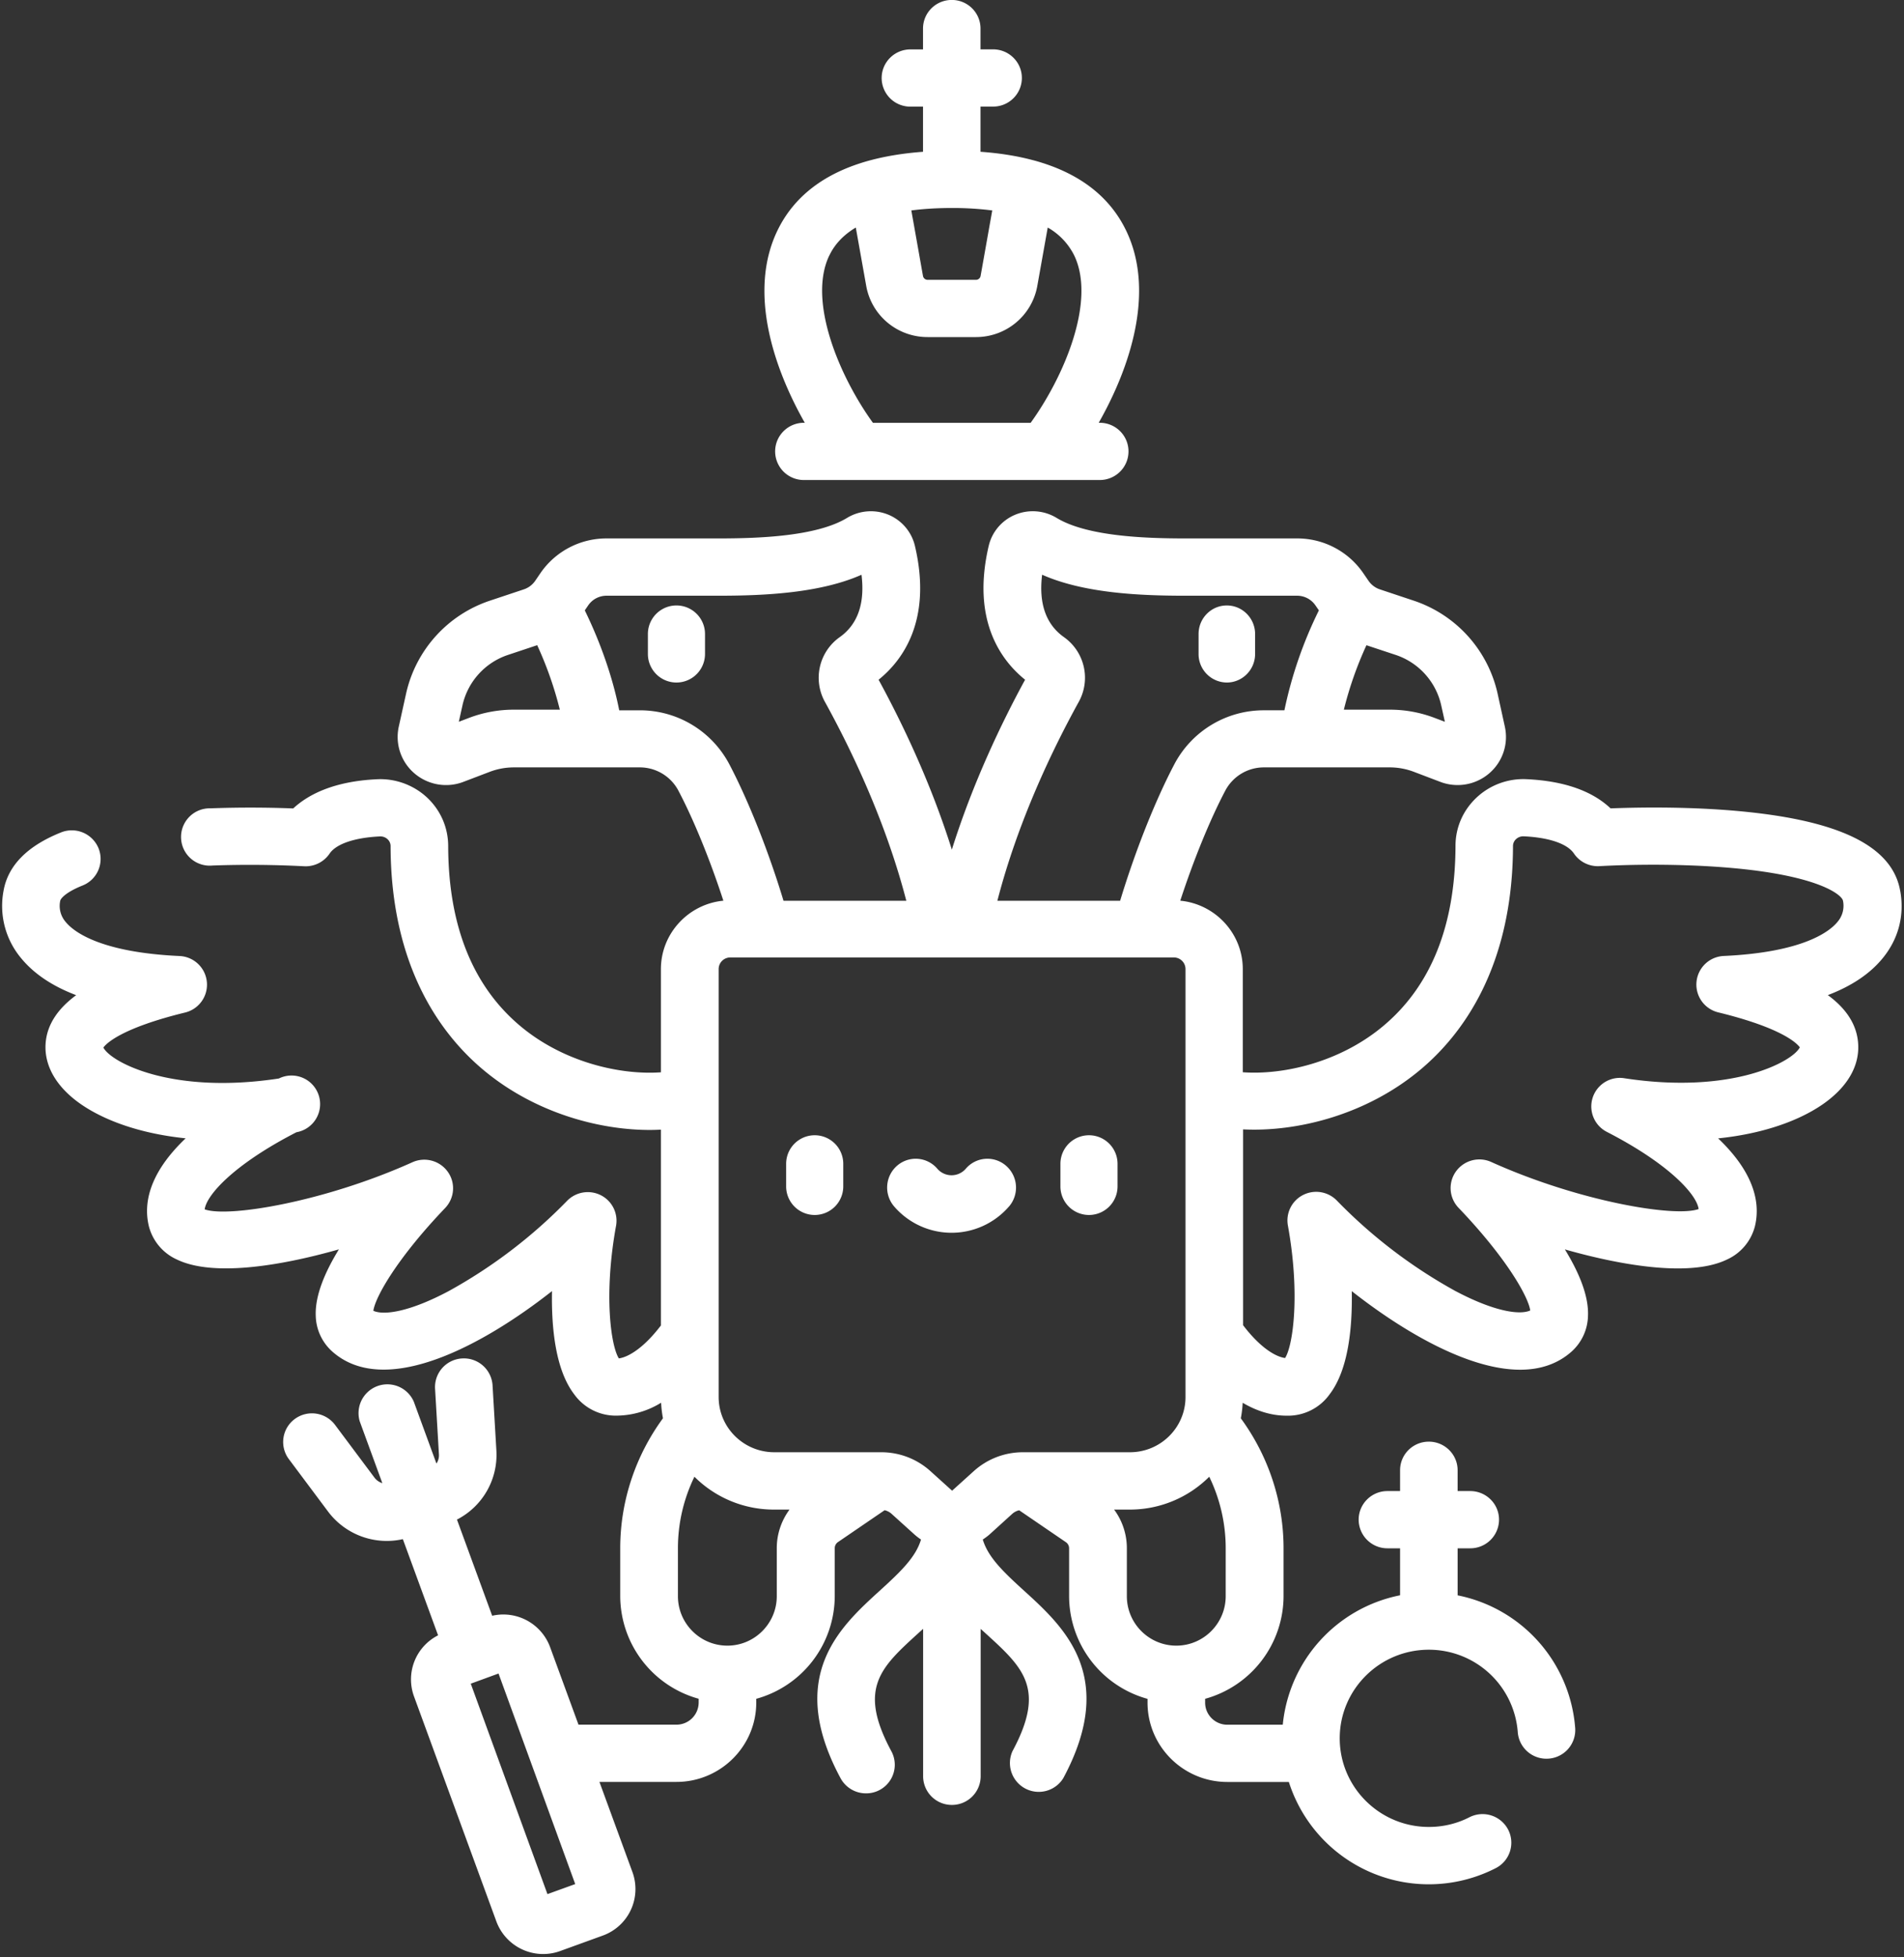 <svg xmlns="http://www.w3.org/2000/svg" width="36" height="37" viewBox="0 0 36 37"><rect x="0" y="0" width="36" height="37" fill="#333333" stroke="none"/><g><g><path fill="#fff" d="M19.077 22.807a1.434 1.434 0 0 1-2.17 0 .548.548 0 0 1 .052-.769.537.537 0 0 1 .762.053.355.355 0 0 0 .541 0 .537.537 0 0 1 .762-.053.548.548 0 0 1 .053.77zM15.944 22v.427a.54.54 0 1 1-1.08 0V22a.54.54 0 1 1 1.08 0zm18.8-4.575a.464.464 0 0 0 .102-.399c-.016-.089-.329-.38-1.53-.553-.835-.12-1.986-.158-3.077-.1a.545.545 0 0 1-.48-.239c-.124-.184-.47-.303-.95-.325a.2.2 0 0 0-.144.053.176.176 0 0 0-.058.13c-.006 2.294-.96 3.57-1.761 4.237-1.033.86-2.346 1.17-3.342 1.12v3.702c.344.452.636.6.794.62.15-.235.288-1.209.053-2.504a.54.54 0 0 1 .289-.579.545.545 0 0 1 .64.11 9.545 9.545 0 0 0 2.226 1.7c.73.389 1.224.467 1.427.374-.038-.267-.46-1.005-1.356-1.941a.539.539 0 0 1-.049-.686.545.545 0 0 1 .667-.18c1.65.744 3.47 1.052 3.922.89-.035-.272-.553-.85-1.732-1.457a.54.54 0 0 1 .332-1.015c2.034.31 3.18-.315 3.313-.585-.048-.068-.321-.363-1.543-.661a.541.541 0 0 1 .104-1.066c1.528-.07 2.015-.475 2.153-.646zm-11.569 11.84c0-.47-.108-.931-.311-1.35a2.122 2.122 0 0 1-1.502.621h-.297c.154.208.241.463.241.73v.907c0 .516.42.935.935.935.515 0 .934-.42.934-.935zm-3.738-1.813h1.927c.58 0 1.051-.468 1.051-1.044v-8.09a.22.22 0 0 0-.22-.219h-.6-.001H14.412h-.002-.602a.22.22 0 0 0-.22.219v8.09c0 .576.472 1.044 1.052 1.044h2.022c.345 0 .675.127.93.357l.41.37.41-.37c.255-.23.585-.357.93-.357h.095zm-4.509 1.084h-.297a2.122 2.122 0 0 1-1.501-.621c-.204.419-.312.88-.312 1.35v.908c0 .516.42.935.935.935.515 0 .934-.42.934-.935v-.908c0-.266.087-.52.241-.729zm-2.83-15.109c.713 0 1.362.393 1.694 1.024.364.694.743 1.652 1.022 2.576h2.322c-.388-1.495-1.035-2.846-1.54-3.762a.94.94 0 0 1 .28-1.22c.342-.242.48-.639.413-1.18-.783.347-1.837.396-2.698.396h-2.123a.42.42 0 0 0-.347.183l-.064.094c.303.62.532 1.284.651 1.89zm-1.513-.012a6.886 6.886 0 0 0-.428-1.219l-.552.184a1.304 1.304 0 0 0-.86.95l-.07.314.197-.075c.27-.102.554-.154.844-.154zm8.273 3.612h2.321c.28-.924.658-1.882 1.023-2.576a1.908 1.908 0 0 1 1.694-1.024h.389a7.88 7.88 0 0 1 .652-1.889l-.065-.094a.42.42 0 0 0-.347-.183h-2.122c-.862 0-1.916-.049-2.699-.397-.067.542.072.939.413 1.18a.94.94 0 0 1 .281 1.221c-.505.916-1.153 2.267-1.54 3.762zm6.978-4.83a6.881 6.881 0 0 0-.427 1.218h.869c.29 0 .573.052.843.154l.198.075-.07-.314a1.304 1.304 0 0 0-.86-.95zm-14.96 23.418l-1.45-3.98-.525.192 1.45 3.978zM35.93 16.846c.08.462-.034.898-.327 1.26-.24.297-.589.532-1.043.705.388.284.581.62.575 1.003-.003.236-.094.59-.51.938-.412.347-1.139.664-2.139.767.584.556.826 1.124.695 1.663a.95.95 0 0 1-.53.628c-.662.321-1.901.138-3.063-.192.267.435.452.877.437 1.252a.934.934 0 0 1-.309.678c-.27.241-.604.344-.974.344-.983 0-2.218-.726-3.183-1.485.013.702-.067 1.491-.42 1.951a.967.967 0 0 1-.815.403c-.276 0-.555-.083-.828-.244a2.11 2.11 0 0 1-.035.294c.522.712.808 1.573.808 2.457v.904a2.02 2.02 0 0 1-1.483 1.941v.072c0 .23.188.418.42.418h1.048a2.77 2.77 0 0 1 2.218-2.447v-.888h-.239a.543.543 0 0 1-.544-.541c0-.299.244-.541.544-.541h.239v-.393c0-.3.243-.541.544-.541.3 0 .544.242.544.54v.394h.238c.301 0 .545.242.545.54a.543.543 0 0 1-.545.542h-.238v.889a2.773 2.773 0 0 1 2.223 2.51.542.542 0 0 1-.505.577.543.543 0 0 1-.581-.503 1.685 1.685 0 0 0-1.681-1.556c-.93 0-1.685.751-1.685 1.675s.756 1.675 1.685 1.675c.27 0 .528-.061.767-.183a.546.546 0 0 1 .733.235.54.54 0 0 1-.237.728 2.777 2.777 0 0 1-3.91-1.63h-1.163c-.832 0-1.509-.673-1.509-1.5v-.071a2.02 2.02 0 0 1-1.483-1.942v-.904a.14.14 0 0 0-.061-.116l-.883-.603a.293.293 0 0 0-.13.067l-.43.39c-.04.035-.084.067-.128.096.1.333.379.603.783.97.75.682 1.775 1.616.738 3.543a.545.545 0 0 1-.96-.511c.638-1.186.205-1.58-.513-2.233l-.088-.08v2.788a.543.543 0 0 1-.544.54.543.543 0 0 1-.544-.54V30.79l-.088.08c-.718.653-1.151 1.047-.513 2.233a.54.54 0 0 1-.48.797.545.545 0 0 1-.48-.286c-1.037-1.927-.01-2.86.738-3.542.405-.368.684-.638.783-.97a1.067 1.067 0 0 1-.127-.098l-.431-.389a.292.292 0 0 0-.13-.067l-.883.603a.14.14 0 0 0-.06.116v.904a2.02 2.02 0 0 1-1.484 1.942v.071c0 .827-.677 1.5-1.51 1.5h-1.455l.625 1.707a.935.935 0 0 1-.563 1.198l-.805.292a.943.943 0 0 1-1.206-.56l-1.558-4.256a.934.934 0 0 1 .456-1.152l-.666-1.818a1.388 1.388 0 0 1-1.41-.516l-.746-.998a.54.54 0 0 1 .112-.757.546.546 0 0 1 .762.111l.746.998c.038.05.09.086.148.103l-.428-1.17a.545.545 0 0 1 1.023-.37l.428 1.17c.034-.05.051-.111.047-.174l-.073-1.241a.542.542 0 0 1 .511-.572.543.543 0 0 1 .576.508l.073 1.242a1.376 1.376 0 0 1-.746 1.296l.666 1.818a.943.943 0 0 1 1.094.59l.538 1.469h1.852a.42.42 0 0 0 .42-.418v-.072a2.02 2.02 0 0 1-1.483-1.94v-.905c0-.884.286-1.745.808-2.457a2.11 2.11 0 0 1-.035-.294 1.624 1.624 0 0 1-.828.244.967.967 0 0 1-.815-.403c-.353-.46-.433-1.249-.42-1.951-1.328 1.044-3.166 2.025-4.157 1.14a.934.934 0 0 1-.31-.677c-.014-.375.17-.817.438-1.252-1.162.33-2.4.513-3.063.192a.95.95 0 0 1-.53-.628c-.131-.54.111-1.107.695-1.663-1-.103-1.727-.42-2.14-.767-.415-.349-.506-.702-.51-.938-.006-.423.239-.75.58-1.001-.456-.173-.806-.41-1.047-.707a1.537 1.537 0 0 1-.327-1.26c.082-.48.448-.854 1.089-1.11a.546.546 0 0 1 .708.3.54.54 0 0 1-.302.704c-.328.131-.416.252-.422.288a.463.463 0 0 0 .102.4c.138.17.625.575 2.156.645A.542.542 0 0 1 3.5 19.14c-1.224.299-1.497.594-1.545.662.134.27 1.281.895 3.318.585a.54.54 0 1 1 .332 1.016c-1.181.607-1.7 1.185-1.735 1.458.454.16 2.275-.147 3.928-.891a.546.546 0 0 1 .668.18c.151.21.13.498-.05.686-.896.937-1.319 1.675-1.357 1.942.204.093.699.015 1.43-.375a9.559 9.559 0 0 0 2.23-1.7.547.547 0 0 1 .64-.11.54.54 0 0 1 .289.579c-.236 1.296-.098 2.27.053 2.506.158-.02.45-.17.795-.622v-3.702a4.117 4.117 0 0 1-.209.006c-.967 0-2.174-.325-3.137-1.126-.802-.667-1.759-1.944-1.765-4.24a.176.176 0 0 0-.057-.13.198.198 0 0 0-.144-.053c-.48.023-.828.141-.953.326a.546.546 0 0 1-.48.238 19.973 19.973 0 0 0-1.731-.014.542.542 0 1 1-.04-1.081 20.767 20.767 0 0 1 1.564.002c.286-.265.77-.514 1.589-.552.349-.016.693.112.946.35.254.241.394.565.395.911.004 1.51.466 2.657 1.374 3.413.825.686 1.897.92 2.648.866V18.32c0-.674.52-1.23 1.181-1.294-.247-.76-.558-1.526-.849-2.078a.825.825 0 0 0-.732-.442h-.858-1.519c-.158 0-.312.028-.459.084l-.499.19a.918.918 0 0 1-.924-.16.905.905 0 0 1-.297-.884l.139-.629a2.402 2.402 0 0 1 1.583-1.752l.642-.214a.423.423 0 0 0 .214-.16l.101-.148c.282-.41.748-.655 1.247-.655h2.125c.767 0 1.853-.04 2.425-.388a.869.869 0 0 1 .782-.06.851.851 0 0 1 .501.589c.333 1.418-.244 2.174-.687 2.53.448.821.987 1.947 1.385 3.212.398-1.265.937-2.39 1.385-3.212-.443-.356-1.02-1.112-.688-2.53a.85.85 0 0 1 .501-.589.869.869 0 0 1 .783.06c.572.347 1.658.388 2.425.388h2.125c.499 0 .965.245 1.247.655l.101.147a.423.423 0 0 0 .214.161l.642.214a2.402 2.402 0 0 1 1.583 1.752l.138.629a.905.905 0 0 1-.297.884.918.918 0 0 1-.923.16l-.5-.19a1.286 1.286 0 0 0-.458-.084h-1.518-.86a.825.825 0 0 0-.731.442c-.291.552-.602 1.319-.85 2.078.662.064 1.182.62 1.182 1.294v1.949c.751.055 1.822-.18 2.647-.867.908-.755 1.37-1.903 1.375-3.412 0-.347.141-.67.395-.91.253-.24.597-.367.946-.351.704.033 1.238.218 1.591.552.67-.026 1.9-.04 3.029.122 1.518.218 2.32.69 2.448 1.443zM21.13 22v.427a.54.54 0 1 1-1.08 0V22a.54.54 0 1 1 1.08 0zM13.33 11.985v.377a.54.54 0 1 1-1.08 0v-.377a.54.54 0 1 1 1.08 0zm9.332.377v-.377c0-.298.239-.54.534-.54.295 0 .535.242.535.54v.377c0 .298-.24.54-.535.54a.538.538 0 0 1-.534-.54zM15.68 4.829c-.415.865.196 2.294.825 3.164h2.982c.629-.87 1.24-2.299.824-3.164a1.245 1.245 0 0 0-.501-.528l-.197 1.103c-.1.561-.588.968-1.16.968h-.915c-.572 0-1.06-.407-1.16-.968l-.197-1.103c-.23.138-.398.314-.5.528zm2.316-.897c-.28 0-.533.016-.765.046l.22 1.237a.09.09 0 0 0 .09.075h.91a.09.09 0 0 0 .09-.075l.22-1.237a5.916 5.916 0 0 0-.765-.046zm-2.779 4.061c-.583-1.025-1.077-2.47-.52-3.63.316-.657.902-1.1 1.746-1.33l.016-.004c.3-.08.63-.133.993-.16v-.853h-.238a.542.542 0 0 1-.544-.541c0-.299.244-.541.544-.541h.238V.54c0-.299.243-.541.544-.541.3 0 .543.242.543.54v.394h.238c.3 0 .544.242.544.54 0 .3-.243.542-.544.542h-.238v.854c.363.026.694.079.992.159l.017.004c.844.23 1.43.673 1.746 1.33.557 1.16.063 2.605-.52 3.63h.02c.3 0 .543.242.543.541 0 .299-.243.541-.544.541H15.2a.542.542 0 0 1-.544-.54c0-.3.244-.542.544-.542z"/></g></g></svg>